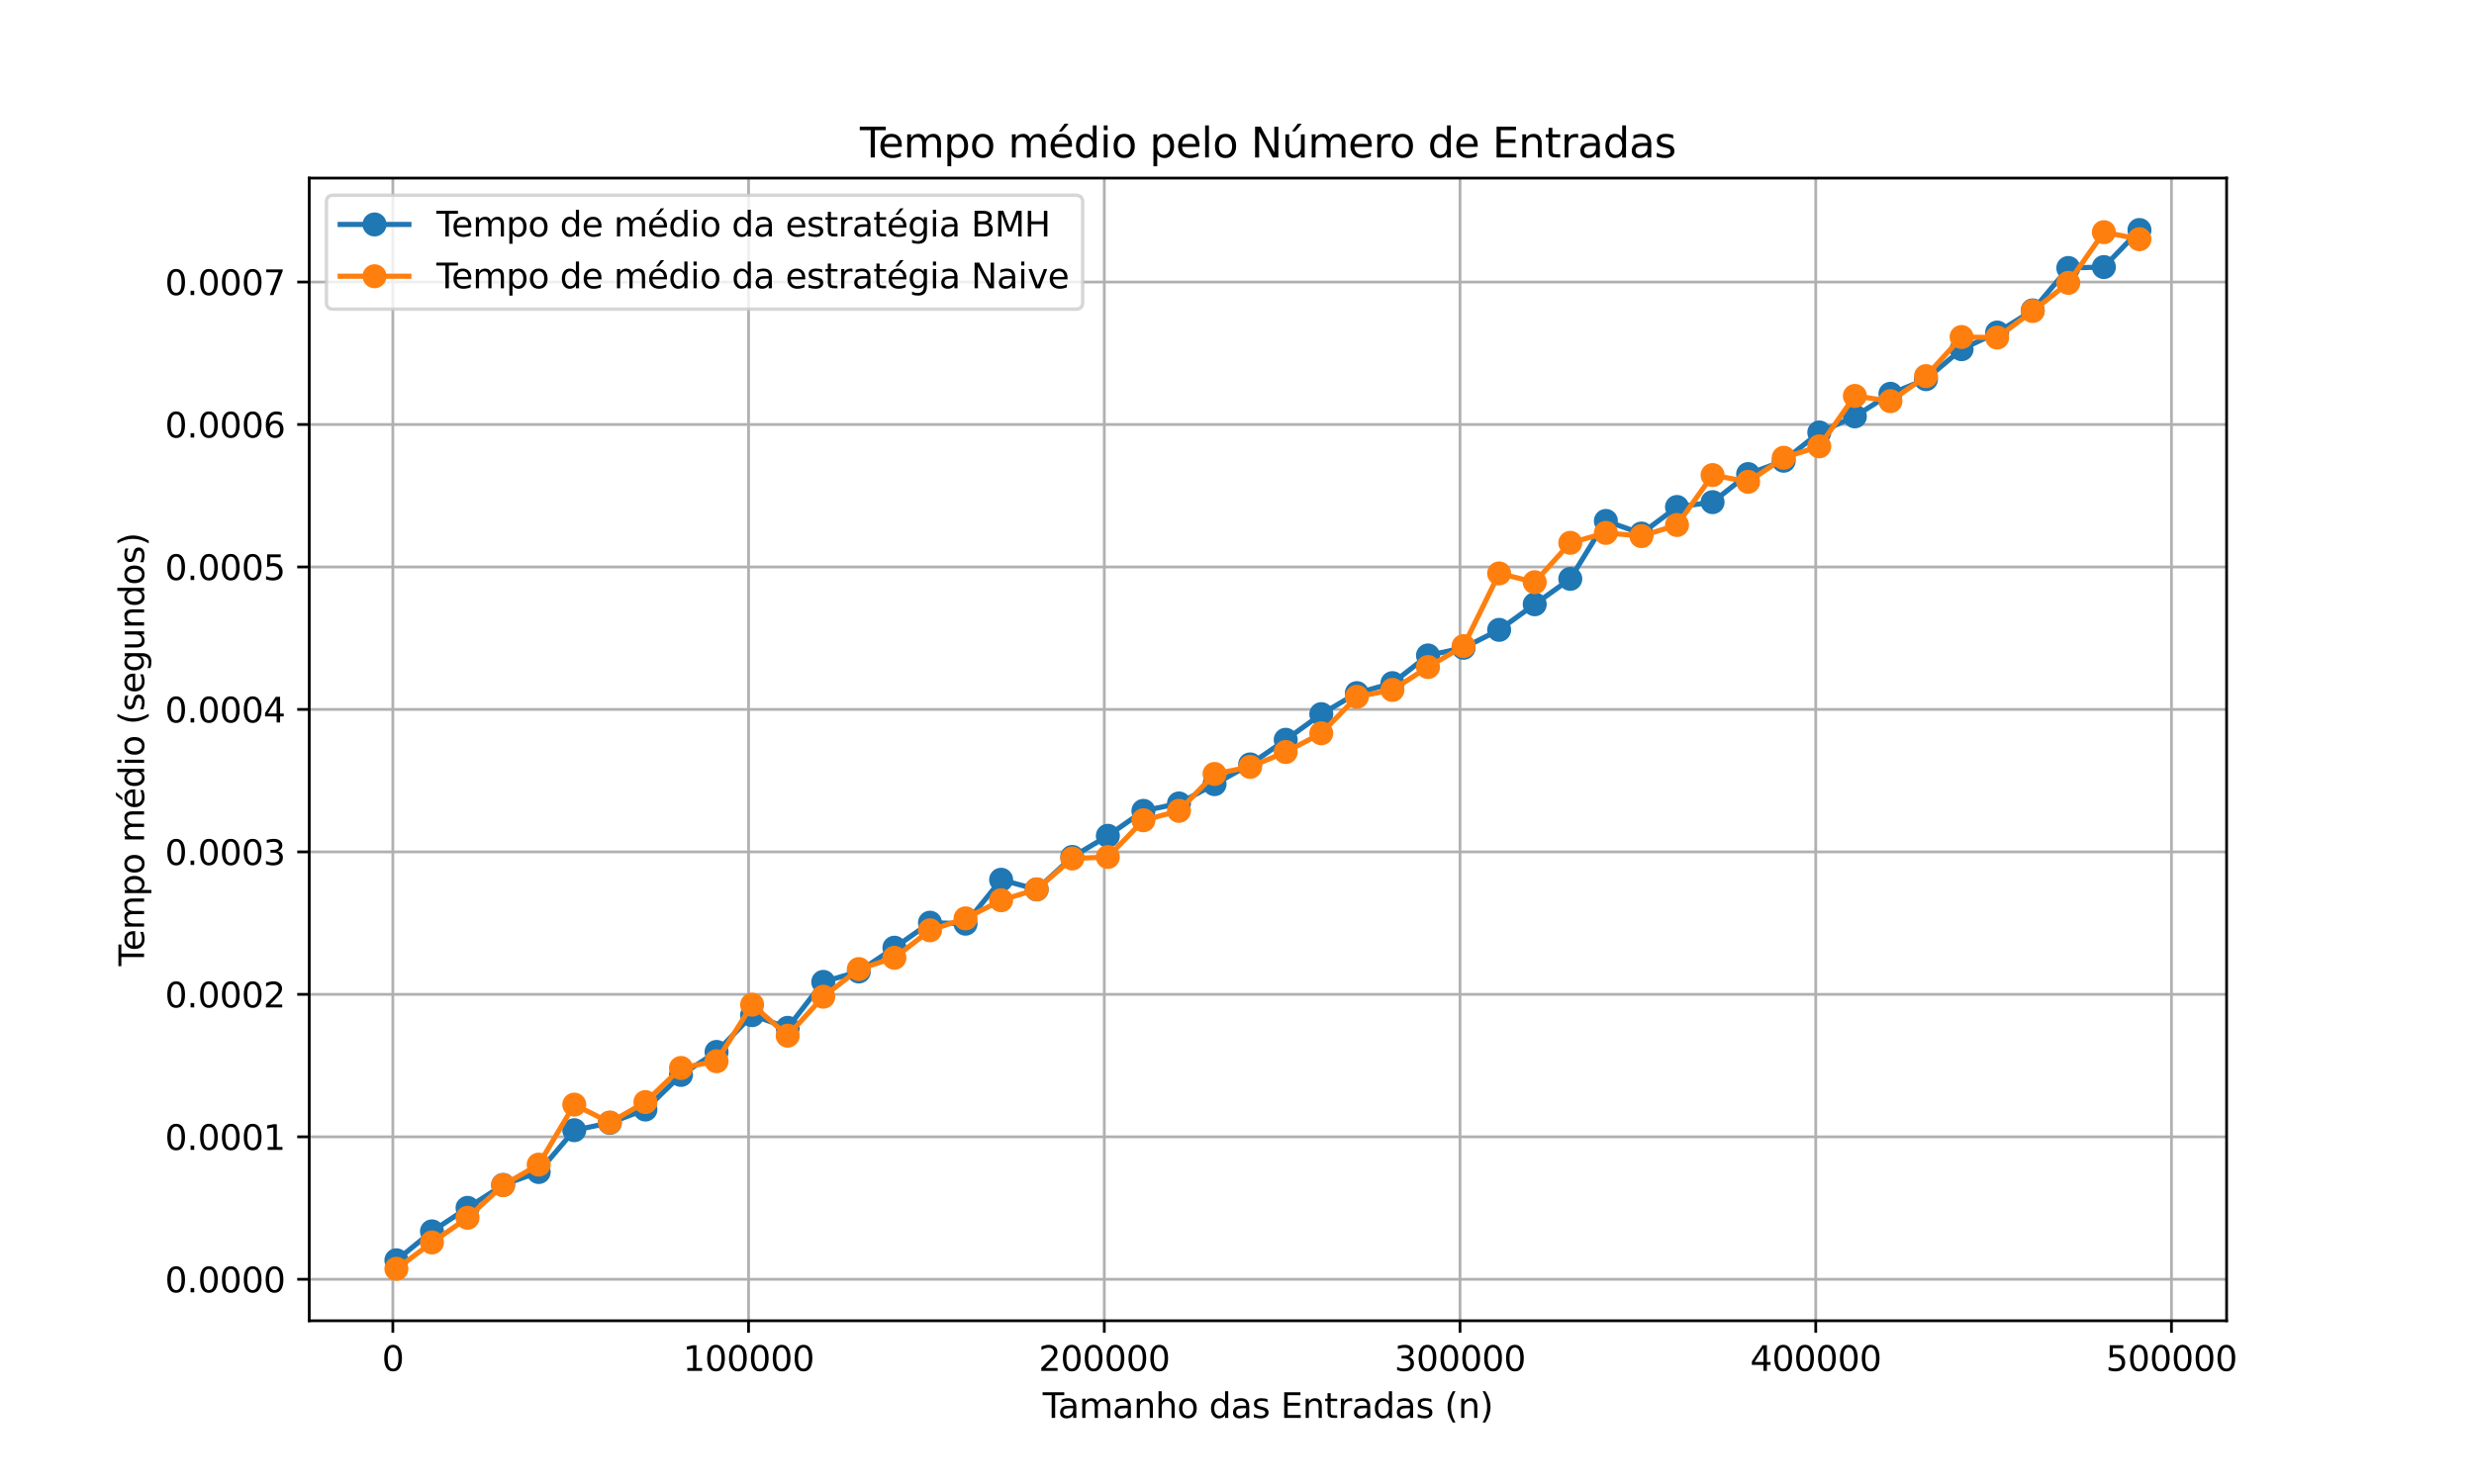 <?xml version="1.0" encoding="utf-8" standalone="no"?>
<!DOCTYPE svg PUBLIC "-//W3C//DTD SVG 1.1//EN"
  "http://www.w3.org/Graphics/SVG/1.1/DTD/svg11.dtd">
<svg xmlns:xlink="http://www.w3.org/1999/xlink" width="720pt" height="432pt" viewBox="0 0 720 432" xmlns="http://www.w3.org/2000/svg" version="1.1">
 <defs>
  <style type="text/css">*{stroke-linejoin: round; stroke-linecap: butt}</style>
 </defs>
 <g id="figure_1">
  <g id="patch_1">
   <path d="M 0 432 
L 720 432 
L 720 0 
L 0 0 
z
" style="fill: #ffffff"/>
  </g>
  <g id="axes_1">
   <g id="patch_2">
    <path d="M 90 384.48 
L 648 384.48 
L 648 51.84 
L 90 51.84 
z
" style="fill: #ffffff"/>
   </g>
   <g id="matplotlib.axis_1">
    <g id="xtick_1">
     <g id="line2d_1">
      <path d="M 114.328 384.48 
L 114.328 51.84 
" clip-path="url(#pdf23fde005)" style="fill: none; stroke: #b0b0b0; stroke-width: 0.8; stroke-linecap: square"/>
     </g>
     <g id="line2d_2">
      <defs>
       <path id="ma0f1e81b6b" d="M 0 0 
L 0 3.5 
" style="stroke: #000000; stroke-width: 0.8"/>
      </defs>
      <g>
       <use xlink:href="#ma0f1e81b6b" x="114.328" y="384.48" style="stroke: #000000; stroke-width: 0.8"/>
      </g>
     </g>
     <g id="text_1">
      <!-- 0 -->
      <g transform="translate(111.147 399.078) scale(0.1 -0.1)">
       <defs>
        <path id="DejaVuSans-30" d="M 2034 4250 
Q 1547 4250 1301 3770 
Q 1056 3291 1056 2328 
Q 1056 1369 1301 889 
Q 1547 409 2034 409 
Q 2525 409 2770 889 
Q 3016 1369 3016 2328 
Q 3016 3291 2770 3770 
Q 2525 4250 2034 4250 
z
M 2034 4750 
Q 2819 4750 3233 4129 
Q 3647 3509 3647 2328 
Q 3647 1150 3233 529 
Q 2819 -91 2034 -91 
Q 1250 -91 836 529 
Q 422 1150 422 2328 
Q 422 3509 836 4129 
Q 1250 4750 2034 4750 
z
" transform="scale(0.016)"/>
       </defs>
       <use xlink:href="#DejaVuSans-30"/>
      </g>
     </g>
    </g>
    <g id="xtick_2">
     <g id="line2d_3">
      <path d="M 217.853 384.48 
L 217.853 51.84 
" clip-path="url(#pdf23fde005)" style="fill: none; stroke: #b0b0b0; stroke-width: 0.8; stroke-linecap: square"/>
     </g>
     <g id="line2d_4">
      <g>
       <use xlink:href="#ma0f1e81b6b" x="217.853" y="384.48" style="stroke: #000000; stroke-width: 0.8"/>
      </g>
     </g>
     <g id="text_2">
      <!-- 100000 -->
      <g transform="translate(198.766 399.078) scale(0.1 -0.1)">
       <defs>
        <path id="DejaVuSans-31" d="M 794 531 
L 1825 531 
L 1825 4091 
L 703 3866 
L 703 4441 
L 1819 4666 
L 2450 4666 
L 2450 531 
L 3481 531 
L 3481 0 
L 794 0 
L 794 531 
z
" transform="scale(0.016)"/>
       </defs>
       <use xlink:href="#DejaVuSans-31"/>
       <use xlink:href="#DejaVuSans-30" x="63.623"/>
       <use xlink:href="#DejaVuSans-30" x="127.246"/>
       <use xlink:href="#DejaVuSans-30" x="190.869"/>
       <use xlink:href="#DejaVuSans-30" x="254.492"/>
       <use xlink:href="#DejaVuSans-30" x="318.115"/>
      </g>
     </g>
    </g>
    <g id="xtick_3">
     <g id="line2d_5">
      <path d="M 321.378 384.48 
L 321.378 51.84 
" clip-path="url(#pdf23fde005)" style="fill: none; stroke: #b0b0b0; stroke-width: 0.8; stroke-linecap: square"/>
     </g>
     <g id="line2d_6">
      <g>
       <use xlink:href="#ma0f1e81b6b" x="321.378" y="384.48" style="stroke: #000000; stroke-width: 0.8"/>
      </g>
     </g>
     <g id="text_3">
      <!-- 200000 -->
      <g transform="translate(302.291 399.078) scale(0.1 -0.1)">
       <defs>
        <path id="DejaVuSans-32" d="M 1228 531 
L 3431 531 
L 3431 0 
L 469 0 
L 469 531 
Q 828 903 1448 1529 
Q 2069 2156 2228 2338 
Q 2531 2678 2651 2914 
Q 2772 3150 2772 3378 
Q 2772 3750 2511 3984 
Q 2250 4219 1831 4219 
Q 1534 4219 1204 4116 
Q 875 4013 500 3803 
L 500 4441 
Q 881 4594 1212 4672 
Q 1544 4750 1819 4750 
Q 2544 4750 2975 4387 
Q 3406 4025 3406 3419 
Q 3406 3131 3298 2873 
Q 3191 2616 2906 2266 
Q 2828 2175 2409 1742 
Q 1991 1309 1228 531 
z
" transform="scale(0.016)"/>
       </defs>
       <use xlink:href="#DejaVuSans-32"/>
       <use xlink:href="#DejaVuSans-30" x="63.623"/>
       <use xlink:href="#DejaVuSans-30" x="127.246"/>
       <use xlink:href="#DejaVuSans-30" x="190.869"/>
       <use xlink:href="#DejaVuSans-30" x="254.492"/>
       <use xlink:href="#DejaVuSans-30" x="318.115"/>
      </g>
     </g>
    </g>
    <g id="xtick_4">
     <g id="line2d_7">
      <path d="M 424.904 384.48 
L 424.904 51.84 
" clip-path="url(#pdf23fde005)" style="fill: none; stroke: #b0b0b0; stroke-width: 0.8; stroke-linecap: square"/>
     </g>
     <g id="line2d_8">
      <g>
       <use xlink:href="#ma0f1e81b6b" x="424.904" y="384.48" style="stroke: #000000; stroke-width: 0.8"/>
      </g>
     </g>
     <g id="text_4">
      <!-- 300000 -->
      <g transform="translate(405.816 399.078) scale(0.1 -0.1)">
       <defs>
        <path id="DejaVuSans-33" d="M 2597 2516 
Q 3050 2419 3304 2112 
Q 3559 1806 3559 1356 
Q 3559 666 3084 287 
Q 2609 -91 1734 -91 
Q 1441 -91 1130 -33 
Q 819 25 488 141 
L 488 750 
Q 750 597 1062 519 
Q 1375 441 1716 441 
Q 2309 441 2620 675 
Q 2931 909 2931 1356 
Q 2931 1769 2642 2001 
Q 2353 2234 1838 2234 
L 1294 2234 
L 1294 2753 
L 1863 2753 
Q 2328 2753 2575 2939 
Q 2822 3125 2822 3475 
Q 2822 3834 2567 4026 
Q 2313 4219 1838 4219 
Q 1578 4219 1281 4162 
Q 984 4106 628 3988 
L 628 4550 
Q 988 4650 1302 4700 
Q 1616 4750 1894 4750 
Q 2613 4750 3031 4423 
Q 3450 4097 3450 3541 
Q 3450 3153 3228 2886 
Q 3006 2619 2597 2516 
z
" transform="scale(0.016)"/>
       </defs>
       <use xlink:href="#DejaVuSans-33"/>
       <use xlink:href="#DejaVuSans-30" x="63.623"/>
       <use xlink:href="#DejaVuSans-30" x="127.246"/>
       <use xlink:href="#DejaVuSans-30" x="190.869"/>
       <use xlink:href="#DejaVuSans-30" x="254.492"/>
       <use xlink:href="#DejaVuSans-30" x="318.115"/>
      </g>
     </g>
    </g>
    <g id="xtick_5">
     <g id="line2d_9">
      <path d="M 528.429 384.48 
L 528.429 51.84 
" clip-path="url(#pdf23fde005)" style="fill: none; stroke: #b0b0b0; stroke-width: 0.8; stroke-linecap: square"/>
     </g>
     <g id="line2d_10">
      <g>
       <use xlink:href="#ma0f1e81b6b" x="528.429" y="384.48" style="stroke: #000000; stroke-width: 0.8"/>
      </g>
     </g>
     <g id="text_5">
      <!-- 400000 -->
      <g transform="translate(509.341 399.078) scale(0.1 -0.1)">
       <defs>
        <path id="DejaVuSans-34" d="M 2419 4116 
L 825 1625 
L 2419 1625 
L 2419 4116 
z
M 2253 4666 
L 3047 4666 
L 3047 1625 
L 3713 1625 
L 3713 1100 
L 3047 1100 
L 3047 0 
L 2419 0 
L 2419 1100 
L 313 1100 
L 313 1709 
L 2253 4666 
z
" transform="scale(0.016)"/>
       </defs>
       <use xlink:href="#DejaVuSans-34"/>
       <use xlink:href="#DejaVuSans-30" x="63.623"/>
       <use xlink:href="#DejaVuSans-30" x="127.246"/>
       <use xlink:href="#DejaVuSans-30" x="190.869"/>
       <use xlink:href="#DejaVuSans-30" x="254.492"/>
       <use xlink:href="#DejaVuSans-30" x="318.115"/>
      </g>
     </g>
    </g>
    <g id="xtick_6">
     <g id="line2d_11">
      <path d="M 631.954 384.48 
L 631.954 51.84 
" clip-path="url(#pdf23fde005)" style="fill: none; stroke: #b0b0b0; stroke-width: 0.8; stroke-linecap: square"/>
     </g>
     <g id="line2d_12">
      <g>
       <use xlink:href="#ma0f1e81b6b" x="631.954" y="384.48" style="stroke: #000000; stroke-width: 0.8"/>
      </g>
     </g>
     <g id="text_6">
      <!-- 500000 -->
      <g transform="translate(612.866 399.078) scale(0.1 -0.1)">
       <defs>
        <path id="DejaVuSans-35" d="M 691 4666 
L 3169 4666 
L 3169 4134 
L 1269 4134 
L 1269 2991 
Q 1406 3038 1543 3061 
Q 1681 3084 1819 3084 
Q 2600 3084 3056 2656 
Q 3513 2228 3513 1497 
Q 3513 744 3044 326 
Q 2575 -91 1722 -91 
Q 1428 -91 1123 -41 
Q 819 9 494 109 
L 494 744 
Q 775 591 1075 516 
Q 1375 441 1709 441 
Q 2250 441 2565 725 
Q 2881 1009 2881 1497 
Q 2881 1984 2565 2268 
Q 2250 2553 1709 2553 
Q 1456 2553 1204 2497 
Q 953 2441 691 2322 
L 691 4666 
z
" transform="scale(0.016)"/>
       </defs>
       <use xlink:href="#DejaVuSans-35"/>
       <use xlink:href="#DejaVuSans-30" x="63.623"/>
       <use xlink:href="#DejaVuSans-30" x="127.246"/>
       <use xlink:href="#DejaVuSans-30" x="190.869"/>
       <use xlink:href="#DejaVuSans-30" x="254.492"/>
       <use xlink:href="#DejaVuSans-30" x="318.115"/>
      </g>
     </g>
    </g>
    <g id="text_7">
     <!-- Tamanho das Entradas (n) -->
     <g transform="translate(303.445 412.757) scale(0.1 -0.1)">
      <defs>
       <path id="DejaVuSans-54" d="M -19 4666 
L 3928 4666 
L 3928 4134 
L 2272 4134 
L 2272 0 
L 1638 0 
L 1638 4134 
L -19 4134 
L -19 4666 
z
" transform="scale(0.016)"/>
       <path id="DejaVuSans-61" d="M 2194 1759 
Q 1497 1759 1228 1600 
Q 959 1441 959 1056 
Q 959 750 1161 570 
Q 1363 391 1709 391 
Q 2188 391 2477 730 
Q 2766 1069 2766 1631 
L 2766 1759 
L 2194 1759 
z
M 3341 1997 
L 3341 0 
L 2766 0 
L 2766 531 
Q 2569 213 2275 61 
Q 1981 -91 1556 -91 
Q 1019 -91 701 211 
Q 384 513 384 1019 
Q 384 1609 779 1909 
Q 1175 2209 1959 2209 
L 2766 2209 
L 2766 2266 
Q 2766 2663 2505 2880 
Q 2244 3097 1772 3097 
Q 1472 3097 1187 3025 
Q 903 2953 641 2809 
L 641 3341 
Q 956 3463 1253 3523 
Q 1550 3584 1831 3584 
Q 2591 3584 2966 3190 
Q 3341 2797 3341 1997 
z
" transform="scale(0.016)"/>
       <path id="DejaVuSans-6d" d="M 3328 2828 
Q 3544 3216 3844 3400 
Q 4144 3584 4550 3584 
Q 5097 3584 5394 3201 
Q 5691 2819 5691 2113 
L 5691 0 
L 5113 0 
L 5113 2094 
Q 5113 2597 4934 2840 
Q 4756 3084 4391 3084 
Q 3944 3084 3684 2787 
Q 3425 2491 3425 1978 
L 3425 0 
L 2847 0 
L 2847 2094 
Q 2847 2600 2669 2842 
Q 2491 3084 2119 3084 
Q 1678 3084 1418 2786 
Q 1159 2488 1159 1978 
L 1159 0 
L 581 0 
L 581 3500 
L 1159 3500 
L 1159 2956 
Q 1356 3278 1631 3431 
Q 1906 3584 2284 3584 
Q 2666 3584 2933 3390 
Q 3200 3197 3328 2828 
z
" transform="scale(0.016)"/>
       <path id="DejaVuSans-6e" d="M 3513 2113 
L 3513 0 
L 2938 0 
L 2938 2094 
Q 2938 2591 2744 2837 
Q 2550 3084 2163 3084 
Q 1697 3084 1428 2787 
Q 1159 2491 1159 1978 
L 1159 0 
L 581 0 
L 581 3500 
L 1159 3500 
L 1159 2956 
Q 1366 3272 1645 3428 
Q 1925 3584 2291 3584 
Q 2894 3584 3203 3211 
Q 3513 2838 3513 2113 
z
" transform="scale(0.016)"/>
       <path id="DejaVuSans-68" d="M 3513 2113 
L 3513 0 
L 2938 0 
L 2938 2094 
Q 2938 2591 2744 2837 
Q 2550 3084 2163 3084 
Q 1697 3084 1428 2787 
Q 1159 2491 1159 1978 
L 1159 0 
L 581 0 
L 581 4863 
L 1159 4863 
L 1159 2956 
Q 1366 3272 1645 3428 
Q 1925 3584 2291 3584 
Q 2894 3584 3203 3211 
Q 3513 2838 3513 2113 
z
" transform="scale(0.016)"/>
       <path id="DejaVuSans-6f" d="M 1959 3097 
Q 1497 3097 1228 2736 
Q 959 2375 959 1747 
Q 959 1119 1226 758 
Q 1494 397 1959 397 
Q 2419 397 2687 759 
Q 2956 1122 2956 1747 
Q 2956 2369 2687 2733 
Q 2419 3097 1959 3097 
z
M 1959 3584 
Q 2709 3584 3137 3096 
Q 3566 2609 3566 1747 
Q 3566 888 3137 398 
Q 2709 -91 1959 -91 
Q 1206 -91 779 398 
Q 353 888 353 1747 
Q 353 2609 779 3096 
Q 1206 3584 1959 3584 
z
" transform="scale(0.016)"/>
       <path id="DejaVuSans-20" transform="scale(0.016)"/>
       <path id="DejaVuSans-64" d="M 2906 2969 
L 2906 4863 
L 3481 4863 
L 3481 0 
L 2906 0 
L 2906 525 
Q 2725 213 2448 61 
Q 2172 -91 1784 -91 
Q 1150 -91 751 415 
Q 353 922 353 1747 
Q 353 2572 751 3078 
Q 1150 3584 1784 3584 
Q 2172 3584 2448 3432 
Q 2725 3281 2906 2969 
z
M 947 1747 
Q 947 1113 1208 752 
Q 1469 391 1925 391 
Q 2381 391 2643 752 
Q 2906 1113 2906 1747 
Q 2906 2381 2643 2742 
Q 2381 3103 1925 3103 
Q 1469 3103 1208 2742 
Q 947 2381 947 1747 
z
" transform="scale(0.016)"/>
       <path id="DejaVuSans-73" d="M 2834 3397 
L 2834 2853 
Q 2591 2978 2328 3040 
Q 2066 3103 1784 3103 
Q 1356 3103 1142 2972 
Q 928 2841 928 2578 
Q 928 2378 1081 2264 
Q 1234 2150 1697 2047 
L 1894 2003 
Q 2506 1872 2764 1633 
Q 3022 1394 3022 966 
Q 3022 478 2636 193 
Q 2250 -91 1575 -91 
Q 1294 -91 989 -36 
Q 684 19 347 128 
L 347 722 
Q 666 556 975 473 
Q 1284 391 1588 391 
Q 1994 391 2212 530 
Q 2431 669 2431 922 
Q 2431 1156 2273 1281 
Q 2116 1406 1581 1522 
L 1381 1569 
Q 847 1681 609 1914 
Q 372 2147 372 2553 
Q 372 3047 722 3315 
Q 1072 3584 1716 3584 
Q 2034 3584 2315 3537 
Q 2597 3491 2834 3397 
z
" transform="scale(0.016)"/>
       <path id="DejaVuSans-45" d="M 628 4666 
L 3578 4666 
L 3578 4134 
L 1259 4134 
L 1259 2753 
L 3481 2753 
L 3481 2222 
L 1259 2222 
L 1259 531 
L 3634 531 
L 3634 0 
L 628 0 
L 628 4666 
z
" transform="scale(0.016)"/>
       <path id="DejaVuSans-74" d="M 1172 4494 
L 1172 3500 
L 2356 3500 
L 2356 3053 
L 1172 3053 
L 1172 1153 
Q 1172 725 1289 603 
Q 1406 481 1766 481 
L 2356 481 
L 2356 0 
L 1766 0 
Q 1100 0 847 248 
Q 594 497 594 1153 
L 594 3053 
L 172 3053 
L 172 3500 
L 594 3500 
L 594 4494 
L 1172 4494 
z
" transform="scale(0.016)"/>
       <path id="DejaVuSans-72" d="M 2631 2963 
Q 2534 3019 2420 3045 
Q 2306 3072 2169 3072 
Q 1681 3072 1420 2755 
Q 1159 2438 1159 1844 
L 1159 0 
L 581 0 
L 581 3500 
L 1159 3500 
L 1159 2956 
Q 1341 3275 1631 3429 
Q 1922 3584 2338 3584 
Q 2397 3584 2469 3576 
Q 2541 3569 2628 3553 
L 2631 2963 
z
" transform="scale(0.016)"/>
       <path id="DejaVuSans-28" d="M 1984 4856 
Q 1566 4138 1362 3434 
Q 1159 2731 1159 2009 
Q 1159 1288 1364 580 
Q 1569 -128 1984 -844 
L 1484 -844 
Q 1016 -109 783 600 
Q 550 1309 550 2009 
Q 550 2706 781 3412 
Q 1013 4119 1484 4856 
L 1984 4856 
z
" transform="scale(0.016)"/>
       <path id="DejaVuSans-29" d="M 513 4856 
L 1013 4856 
Q 1481 4119 1714 3412 
Q 1947 2706 1947 2009 
Q 1947 1309 1714 600 
Q 1481 -109 1013 -844 
L 513 -844 
Q 928 -128 1133 580 
Q 1338 1288 1338 2009 
Q 1338 2731 1133 3434 
Q 928 4138 513 4856 
z
" transform="scale(0.016)"/>
      </defs>
      <use xlink:href="#DejaVuSans-54"/>
      <use xlink:href="#DejaVuSans-61" x="44.584"/>
      <use xlink:href="#DejaVuSans-6d" x="105.863"/>
      <use xlink:href="#DejaVuSans-61" x="203.275"/>
      <use xlink:href="#DejaVuSans-6e" x="264.555"/>
      <use xlink:href="#DejaVuSans-68" x="327.934"/>
      <use xlink:href="#DejaVuSans-6f" x="391.312"/>
      <use xlink:href="#DejaVuSans-20" x="452.494"/>
      <use xlink:href="#DejaVuSans-64" x="484.281"/>
      <use xlink:href="#DejaVuSans-61" x="547.758"/>
      <use xlink:href="#DejaVuSans-73" x="609.037"/>
      <use xlink:href="#DejaVuSans-20" x="661.137"/>
      <use xlink:href="#DejaVuSans-45" x="692.924"/>
      <use xlink:href="#DejaVuSans-6e" x="756.107"/>
      <use xlink:href="#DejaVuSans-74" x="819.486"/>
      <use xlink:href="#DejaVuSans-72" x="858.695"/>
      <use xlink:href="#DejaVuSans-61" x="899.809"/>
      <use xlink:href="#DejaVuSans-64" x="961.088"/>
      <use xlink:href="#DejaVuSans-61" x="1024.564"/>
      <use xlink:href="#DejaVuSans-73" x="1085.844"/>
      <use xlink:href="#DejaVuSans-20" x="1137.943"/>
      <use xlink:href="#DejaVuSans-28" x="1169.73"/>
      <use xlink:href="#DejaVuSans-6e" x="1208.744"/>
      <use xlink:href="#DejaVuSans-29" x="1272.123"/>
     </g>
    </g>
   </g>
   <g id="matplotlib.axis_2">
    <g id="ytick_1">
     <g id="line2d_13">
      <path d="M 90 372.408 
L 648 372.408 
" clip-path="url(#pdf23fde005)" style="fill: none; stroke: #b0b0b0; stroke-width: 0.8; stroke-linecap: square"/>
     </g>
     <g id="line2d_14">
      <defs>
       <path id="m3107d4899d" d="M 0 0 
L -3.5 0 
" style="stroke: #000000; stroke-width: 0.8"/>
      </defs>
      <g>
       <use xlink:href="#m3107d4899d" x="90" y="372.408" style="stroke: #000000; stroke-width: 0.8"/>
      </g>
     </g>
     <g id="text_8">
      <!-- 0.0000 -->
      <g transform="translate(48.009 376.207) scale(0.1 -0.1)">
       <defs>
        <path id="DejaVuSans-2e" d="M 684 794 
L 1344 794 
L 1344 0 
L 684 0 
L 684 794 
z
" transform="scale(0.016)"/>
       </defs>
       <use xlink:href="#DejaVuSans-30"/>
       <use xlink:href="#DejaVuSans-2e" x="63.623"/>
       <use xlink:href="#DejaVuSans-30" x="95.41"/>
       <use xlink:href="#DejaVuSans-30" x="159.033"/>
       <use xlink:href="#DejaVuSans-30" x="222.656"/>
       <use xlink:href="#DejaVuSans-30" x="286.279"/>
      </g>
     </g>
    </g>
    <g id="ytick_2">
     <g id="line2d_15">
      <path d="M 90 330.935 
L 648 330.935 
" clip-path="url(#pdf23fde005)" style="fill: none; stroke: #b0b0b0; stroke-width: 0.8; stroke-linecap: square"/>
     </g>
     <g id="line2d_16">
      <g>
       <use xlink:href="#m3107d4899d" x="90" y="330.935" style="stroke: #000000; stroke-width: 0.8"/>
      </g>
     </g>
     <g id="text_9">
      <!-- 0.0001 -->
      <g transform="translate(48.009 334.735) scale(0.1 -0.1)">
       <use xlink:href="#DejaVuSans-30"/>
       <use xlink:href="#DejaVuSans-2e" x="63.623"/>
       <use xlink:href="#DejaVuSans-30" x="95.41"/>
       <use xlink:href="#DejaVuSans-30" x="159.033"/>
       <use xlink:href="#DejaVuSans-30" x="222.656"/>
       <use xlink:href="#DejaVuSans-31" x="286.279"/>
      </g>
     </g>
    </g>
    <g id="ytick_3">
     <g id="line2d_17">
      <path d="M 90 289.462 
L 648 289.462 
" clip-path="url(#pdf23fde005)" style="fill: none; stroke: #b0b0b0; stroke-width: 0.8; stroke-linecap: square"/>
     </g>
     <g id="line2d_18">
      <g>
       <use xlink:href="#m3107d4899d" x="90" y="289.462" style="stroke: #000000; stroke-width: 0.8"/>
      </g>
     </g>
     <g id="text_10">
      <!-- 0.0002 -->
      <g transform="translate(48.009 293.262) scale(0.1 -0.1)">
       <use xlink:href="#DejaVuSans-30"/>
       <use xlink:href="#DejaVuSans-2e" x="63.623"/>
       <use xlink:href="#DejaVuSans-30" x="95.41"/>
       <use xlink:href="#DejaVuSans-30" x="159.033"/>
       <use xlink:href="#DejaVuSans-30" x="222.656"/>
       <use xlink:href="#DejaVuSans-32" x="286.279"/>
      </g>
     </g>
    </g>
    <g id="ytick_4">
     <g id="line2d_19">
      <path d="M 90 247.989 
L 648 247.989 
" clip-path="url(#pdf23fde005)" style="fill: none; stroke: #b0b0b0; stroke-width: 0.8; stroke-linecap: square"/>
     </g>
     <g id="line2d_20">
      <g>
       <use xlink:href="#m3107d4899d" x="90" y="247.989" style="stroke: #000000; stroke-width: 0.8"/>
      </g>
     </g>
     <g id="text_11">
      <!-- 0.0003 -->
      <g transform="translate(48.009 251.789) scale(0.1 -0.1)">
       <use xlink:href="#DejaVuSans-30"/>
       <use xlink:href="#DejaVuSans-2e" x="63.623"/>
       <use xlink:href="#DejaVuSans-30" x="95.41"/>
       <use xlink:href="#DejaVuSans-30" x="159.033"/>
       <use xlink:href="#DejaVuSans-30" x="222.656"/>
       <use xlink:href="#DejaVuSans-33" x="286.279"/>
      </g>
     </g>
    </g>
    <g id="ytick_5">
     <g id="line2d_21">
      <path d="M 90 206.516 
L 648 206.516 
" clip-path="url(#pdf23fde005)" style="fill: none; stroke: #b0b0b0; stroke-width: 0.8; stroke-linecap: square"/>
     </g>
     <g id="line2d_22">
      <g>
       <use xlink:href="#m3107d4899d" x="90" y="206.516" style="stroke: #000000; stroke-width: 0.8"/>
      </g>
     </g>
     <g id="text_12">
      <!-- 0.0004 -->
      <g transform="translate(48.009 210.316) scale(0.1 -0.1)">
       <use xlink:href="#DejaVuSans-30"/>
       <use xlink:href="#DejaVuSans-2e" x="63.623"/>
       <use xlink:href="#DejaVuSans-30" x="95.41"/>
       <use xlink:href="#DejaVuSans-30" x="159.033"/>
       <use xlink:href="#DejaVuSans-30" x="222.656"/>
       <use xlink:href="#DejaVuSans-34" x="286.279"/>
      </g>
     </g>
    </g>
    <g id="ytick_6">
     <g id="line2d_23">
      <path d="M 90 165.044 
L 648 165.044 
" clip-path="url(#pdf23fde005)" style="fill: none; stroke: #b0b0b0; stroke-width: 0.8; stroke-linecap: square"/>
     </g>
     <g id="line2d_24">
      <g>
       <use xlink:href="#m3107d4899d" x="90" y="165.044" style="stroke: #000000; stroke-width: 0.8"/>
      </g>
     </g>
     <g id="text_13">
      <!-- 0.0005 -->
      <g transform="translate(48.009 168.843) scale(0.1 -0.1)">
       <use xlink:href="#DejaVuSans-30"/>
       <use xlink:href="#DejaVuSans-2e" x="63.623"/>
       <use xlink:href="#DejaVuSans-30" x="95.41"/>
       <use xlink:href="#DejaVuSans-30" x="159.033"/>
       <use xlink:href="#DejaVuSans-30" x="222.656"/>
       <use xlink:href="#DejaVuSans-35" x="286.279"/>
      </g>
     </g>
    </g>
    <g id="ytick_7">
     <g id="line2d_25">
      <path d="M 90 123.571 
L 648 123.571 
" clip-path="url(#pdf23fde005)" style="fill: none; stroke: #b0b0b0; stroke-width: 0.8; stroke-linecap: square"/>
     </g>
     <g id="line2d_26">
      <g>
       <use xlink:href="#m3107d4899d" x="90" y="123.571" style="stroke: #000000; stroke-width: 0.8"/>
      </g>
     </g>
     <g id="text_14">
      <!-- 0.0006 -->
      <g transform="translate(48.009 127.37) scale(0.1 -0.1)">
       <defs>
        <path id="DejaVuSans-36" d="M 2113 2584 
Q 1688 2584 1439 2293 
Q 1191 2003 1191 1497 
Q 1191 994 1439 701 
Q 1688 409 2113 409 
Q 2538 409 2786 701 
Q 3034 994 3034 1497 
Q 3034 2003 2786 2293 
Q 2538 2584 2113 2584 
z
M 3366 4563 
L 3366 3988 
Q 3128 4100 2886 4159 
Q 2644 4219 2406 4219 
Q 1781 4219 1451 3797 
Q 1122 3375 1075 2522 
Q 1259 2794 1537 2939 
Q 1816 3084 2150 3084 
Q 2853 3084 3261 2657 
Q 3669 2231 3669 1497 
Q 3669 778 3244 343 
Q 2819 -91 2113 -91 
Q 1303 -91 875 529 
Q 447 1150 447 2328 
Q 447 3434 972 4092 
Q 1497 4750 2381 4750 
Q 2619 4750 2861 4703 
Q 3103 4656 3366 4563 
z
" transform="scale(0.016)"/>
       </defs>
       <use xlink:href="#DejaVuSans-30"/>
       <use xlink:href="#DejaVuSans-2e" x="63.623"/>
       <use xlink:href="#DejaVuSans-30" x="95.41"/>
       <use xlink:href="#DejaVuSans-30" x="159.033"/>
       <use xlink:href="#DejaVuSans-30" x="222.656"/>
       <use xlink:href="#DejaVuSans-36" x="286.279"/>
      </g>
     </g>
    </g>
    <g id="ytick_8">
     <g id="line2d_27">
      <path d="M 90 82.098 
L 648 82.098 
" clip-path="url(#pdf23fde005)" style="fill: none; stroke: #b0b0b0; stroke-width: 0.8; stroke-linecap: square"/>
     </g>
     <g id="line2d_28">
      <g>
       <use xlink:href="#m3107d4899d" x="90" y="82.098" style="stroke: #000000; stroke-width: 0.8"/>
      </g>
     </g>
     <g id="text_15">
      <!-- 0.0007 -->
      <g transform="translate(48.009 85.897) scale(0.1 -0.1)">
       <defs>
        <path id="DejaVuSans-37" d="M 525 4666 
L 3525 4666 
L 3525 4397 
L 1831 0 
L 1172 0 
L 2766 4134 
L 525 4134 
L 525 4666 
z
" transform="scale(0.016)"/>
       </defs>
       <use xlink:href="#DejaVuSans-30"/>
       <use xlink:href="#DejaVuSans-2e" x="63.623"/>
       <use xlink:href="#DejaVuSans-30" x="95.41"/>
       <use xlink:href="#DejaVuSans-30" x="159.033"/>
       <use xlink:href="#DejaVuSans-30" x="222.656"/>
       <use xlink:href="#DejaVuSans-37" x="286.279"/>
      </g>
     </g>
    </g>
    <g id="text_16">
     <!-- Tempo médio (segundos) -->
     <g transform="translate(41.93 281.225) rotate(-90) scale(0.1 -0.1)">
      <defs>
       <path id="DejaVuSans-65" d="M 3597 1894 
L 3597 1613 
L 953 1613 
Q 991 1019 1311 708 
Q 1631 397 2203 397 
Q 2534 397 2845 478 
Q 3156 559 3463 722 
L 3463 178 
Q 3153 47 2828 -22 
Q 2503 -91 2169 -91 
Q 1331 -91 842 396 
Q 353 884 353 1716 
Q 353 2575 817 3079 
Q 1281 3584 2069 3584 
Q 2775 3584 3186 3129 
Q 3597 2675 3597 1894 
z
M 3022 2063 
Q 3016 2534 2758 2815 
Q 2500 3097 2075 3097 
Q 1594 3097 1305 2825 
Q 1016 2553 972 2059 
L 3022 2063 
z
" transform="scale(0.016)"/>
       <path id="DejaVuSans-70" d="M 1159 525 
L 1159 -1331 
L 581 -1331 
L 581 3500 
L 1159 3500 
L 1159 2969 
Q 1341 3281 1617 3432 
Q 1894 3584 2278 3584 
Q 2916 3584 3314 3078 
Q 3713 2572 3713 1747 
Q 3713 922 3314 415 
Q 2916 -91 2278 -91 
Q 1894 -91 1617 61 
Q 1341 213 1159 525 
z
M 3116 1747 
Q 3116 2381 2855 2742 
Q 2594 3103 2138 3103 
Q 1681 3103 1420 2742 
Q 1159 2381 1159 1747 
Q 1159 1113 1420 752 
Q 1681 391 2138 391 
Q 2594 391 2855 752 
Q 3116 1113 3116 1747 
z
" transform="scale(0.016)"/>
       <path id="DejaVuSans-e9" d="M 3597 1894 
L 3597 1613 
L 953 1613 
Q 991 1019 1311 708 
Q 1631 397 2203 397 
Q 2534 397 2845 478 
Q 3156 559 3463 722 
L 3463 178 
Q 3153 47 2828 -22 
Q 2503 -91 2169 -91 
Q 1331 -91 842 396 
Q 353 884 353 1716 
Q 353 2575 817 3079 
Q 1281 3584 2069 3584 
Q 2775 3584 3186 3129 
Q 3597 2675 3597 1894 
z
M 3022 2063 
Q 3016 2534 2758 2815 
Q 2500 3097 2075 3097 
Q 1594 3097 1305 2825 
Q 1016 2553 972 2059 
L 3022 2063 
z
M 2469 5119 
L 3091 5119 
L 2072 3944 
L 1594 3944 
L 2469 5119 
z
" transform="scale(0.016)"/>
       <path id="DejaVuSans-69" d="M 603 3500 
L 1178 3500 
L 1178 0 
L 603 0 
L 603 3500 
z
M 603 4863 
L 1178 4863 
L 1178 4134 
L 603 4134 
L 603 4863 
z
" transform="scale(0.016)"/>
       <path id="DejaVuSans-67" d="M 2906 1791 
Q 2906 2416 2648 2759 
Q 2391 3103 1925 3103 
Q 1463 3103 1205 2759 
Q 947 2416 947 1791 
Q 947 1169 1205 825 
Q 1463 481 1925 481 
Q 2391 481 2648 825 
Q 2906 1169 2906 1791 
z
M 3481 434 
Q 3481 -459 3084 -895 
Q 2688 -1331 1869 -1331 
Q 1566 -1331 1297 -1286 
Q 1028 -1241 775 -1147 
L 775 -588 
Q 1028 -725 1275 -790 
Q 1522 -856 1778 -856 
Q 2344 -856 2625 -561 
Q 2906 -266 2906 331 
L 2906 616 
Q 2728 306 2450 153 
Q 2172 0 1784 0 
Q 1141 0 747 490 
Q 353 981 353 1791 
Q 353 2603 747 3093 
Q 1141 3584 1784 3584 
Q 2172 3584 2450 3431 
Q 2728 3278 2906 2969 
L 2906 3500 
L 3481 3500 
L 3481 434 
z
" transform="scale(0.016)"/>
       <path id="DejaVuSans-75" d="M 544 1381 
L 544 3500 
L 1119 3500 
L 1119 1403 
Q 1119 906 1312 657 
Q 1506 409 1894 409 
Q 2359 409 2629 706 
Q 2900 1003 2900 1516 
L 2900 3500 
L 3475 3500 
L 3475 0 
L 2900 0 
L 2900 538 
Q 2691 219 2414 64 
Q 2138 -91 1772 -91 
Q 1169 -91 856 284 
Q 544 659 544 1381 
z
M 1991 3584 
L 1991 3584 
z
" transform="scale(0.016)"/>
      </defs>
      <use xlink:href="#DejaVuSans-54"/>
      <use xlink:href="#DejaVuSans-65" x="44.084"/>
      <use xlink:href="#DejaVuSans-6d" x="105.607"/>
      <use xlink:href="#DejaVuSans-70" x="203.02"/>
      <use xlink:href="#DejaVuSans-6f" x="266.496"/>
      <use xlink:href="#DejaVuSans-20" x="327.678"/>
      <use xlink:href="#DejaVuSans-6d" x="359.465"/>
      <use xlink:href="#DejaVuSans-e9" x="456.877"/>
      <use xlink:href="#DejaVuSans-64" x="518.4"/>
      <use xlink:href="#DejaVuSans-69" x="581.877"/>
      <use xlink:href="#DejaVuSans-6f" x="609.66"/>
      <use xlink:href="#DejaVuSans-20" x="670.842"/>
      <use xlink:href="#DejaVuSans-28" x="702.629"/>
      <use xlink:href="#DejaVuSans-73" x="741.643"/>
      <use xlink:href="#DejaVuSans-65" x="793.742"/>
      <use xlink:href="#DejaVuSans-67" x="855.266"/>
      <use xlink:href="#DejaVuSans-75" x="918.742"/>
      <use xlink:href="#DejaVuSans-6e" x="982.121"/>
      <use xlink:href="#DejaVuSans-64" x="1045.5"/>
      <use xlink:href="#DejaVuSans-6f" x="1108.977"/>
      <use xlink:href="#DejaVuSans-73" x="1170.158"/>
      <use xlink:href="#DejaVuSans-29" x="1222.258"/>
     </g>
    </g>
   </g>
   <g id="line2d_29">
    <path d="M 115.364 366.872 
L 125.716 358.453 
L 136.069 351.61 
L 146.421 344.932 
L 156.774 341.179 
L 167.126 329.007 
L 177.479 326.871 
L 187.831 322.993 
L 198.184 312.915 
L 208.536 306.217 
L 218.889 295.517 
L 229.241 299.209 
L 239.594 285.833 
L 249.946 282.806 
L 260.299 275.88 
L 270.651 268.601 
L 281.004 268.892 
L 291.356 256.097 
L 301.709 258.918 
L 312.061 249.462 
L 322.414 243.303 
L 332.766 236.045 
L 343.119 233.889 
L 353.471 228.269 
L 363.824 222.525 
L 374.176 215.35 
L 384.529 207.885 
L 394.881 201.768 
L 405.234 198.865 
L 415.586 190.798 
L 425.939 188.579 
L 436.291 183.354 
L 446.644 175.909 
L 456.996 168.507 
L 467.349 151.648 
L 477.701 155.318 
L 488.054 147.583 
L 498.406 146.173 
L 508.759 138.003 
L 519.111 134.125 
L 529.464 125.893 
L 539.816 121.207 
L 550.169 114.633 
L 560.521 110.382 
L 570.874 101.652 
L 581.226 96.8 
L 591.579 90.351 
L 601.931 78.013 
L 612.284 77.743 
L 622.636 66.96 
" clip-path="url(#pdf23fde005)" style="fill: none; stroke: #1f77b4; stroke-width: 1.5; stroke-linecap: square"/>
    <defs>
     <path id="m219284198d" d="M 0 3 
C 0.796 3 1.559 2.684 2.121 2.121 
C 2.684 1.559 3 0.796 3 0 
C 3 -0.796 2.684 -1.559 2.121 -2.121 
C 1.559 -2.684 0.796 -3 0 -3 
C -0.796 -3 -1.559 -2.684 -2.121 -2.121 
C -2.684 -1.559 -3 -0.796 -3 0 
C -3 0.796 -2.684 1.559 -2.121 2.121 
C -1.559 2.684 -0.796 3 0 3 
z
" style="stroke: #1f77b4"/>
    </defs>
    <g clip-path="url(#pdf23fde005)">
     <use xlink:href="#m219284198d" x="115.364" y="366.872" style="fill: #1f77b4; stroke: #1f77b4"/>
     <use xlink:href="#m219284198d" x="125.716" y="358.453" style="fill: #1f77b4; stroke: #1f77b4"/>
     <use xlink:href="#m219284198d" x="136.069" y="351.61" style="fill: #1f77b4; stroke: #1f77b4"/>
     <use xlink:href="#m219284198d" x="146.421" y="344.932" style="fill: #1f77b4; stroke: #1f77b4"/>
     <use xlink:href="#m219284198d" x="156.774" y="341.179" style="fill: #1f77b4; stroke: #1f77b4"/>
     <use xlink:href="#m219284198d" x="167.126" y="329.007" style="fill: #1f77b4; stroke: #1f77b4"/>
     <use xlink:href="#m219284198d" x="177.479" y="326.871" style="fill: #1f77b4; stroke: #1f77b4"/>
     <use xlink:href="#m219284198d" x="187.831" y="322.993" style="fill: #1f77b4; stroke: #1f77b4"/>
     <use xlink:href="#m219284198d" x="198.184" y="312.915" style="fill: #1f77b4; stroke: #1f77b4"/>
     <use xlink:href="#m219284198d" x="208.536" y="306.217" style="fill: #1f77b4; stroke: #1f77b4"/>
     <use xlink:href="#m219284198d" x="218.889" y="295.517" style="fill: #1f77b4; stroke: #1f77b4"/>
     <use xlink:href="#m219284198d" x="229.241" y="299.209" style="fill: #1f77b4; stroke: #1f77b4"/>
     <use xlink:href="#m219284198d" x="239.594" y="285.833" style="fill: #1f77b4; stroke: #1f77b4"/>
     <use xlink:href="#m219284198d" x="249.946" y="282.806" style="fill: #1f77b4; stroke: #1f77b4"/>
     <use xlink:href="#m219284198d" x="260.299" y="275.88" style="fill: #1f77b4; stroke: #1f77b4"/>
     <use xlink:href="#m219284198d" x="270.651" y="268.601" style="fill: #1f77b4; stroke: #1f77b4"/>
     <use xlink:href="#m219284198d" x="281.004" y="268.892" style="fill: #1f77b4; stroke: #1f77b4"/>
     <use xlink:href="#m219284198d" x="291.356" y="256.097" style="fill: #1f77b4; stroke: #1f77b4"/>
     <use xlink:href="#m219284198d" x="301.709" y="258.918" style="fill: #1f77b4; stroke: #1f77b4"/>
     <use xlink:href="#m219284198d" x="312.061" y="249.462" style="fill: #1f77b4; stroke: #1f77b4"/>
     <use xlink:href="#m219284198d" x="322.414" y="243.303" style="fill: #1f77b4; stroke: #1f77b4"/>
     <use xlink:href="#m219284198d" x="332.766" y="236.045" style="fill: #1f77b4; stroke: #1f77b4"/>
     <use xlink:href="#m219284198d" x="343.119" y="233.889" style="fill: #1f77b4; stroke: #1f77b4"/>
     <use xlink:href="#m219284198d" x="353.471" y="228.269" style="fill: #1f77b4; stroke: #1f77b4"/>
     <use xlink:href="#m219284198d" x="363.824" y="222.525" style="fill: #1f77b4; stroke: #1f77b4"/>
     <use xlink:href="#m219284198d" x="374.176" y="215.35" style="fill: #1f77b4; stroke: #1f77b4"/>
     <use xlink:href="#m219284198d" x="384.529" y="207.885" style="fill: #1f77b4; stroke: #1f77b4"/>
     <use xlink:href="#m219284198d" x="394.881" y="201.768" style="fill: #1f77b4; stroke: #1f77b4"/>
     <use xlink:href="#m219284198d" x="405.234" y="198.865" style="fill: #1f77b4; stroke: #1f77b4"/>
     <use xlink:href="#m219284198d" x="415.586" y="190.798" style="fill: #1f77b4; stroke: #1f77b4"/>
     <use xlink:href="#m219284198d" x="425.939" y="188.579" style="fill: #1f77b4; stroke: #1f77b4"/>
     <use xlink:href="#m219284198d" x="436.291" y="183.354" style="fill: #1f77b4; stroke: #1f77b4"/>
     <use xlink:href="#m219284198d" x="446.644" y="175.909" style="fill: #1f77b4; stroke: #1f77b4"/>
     <use xlink:href="#m219284198d" x="456.996" y="168.507" style="fill: #1f77b4; stroke: #1f77b4"/>
     <use xlink:href="#m219284198d" x="467.349" y="151.648" style="fill: #1f77b4; stroke: #1f77b4"/>
     <use xlink:href="#m219284198d" x="477.701" y="155.318" style="fill: #1f77b4; stroke: #1f77b4"/>
     <use xlink:href="#m219284198d" x="488.054" y="147.583" style="fill: #1f77b4; stroke: #1f77b4"/>
     <use xlink:href="#m219284198d" x="498.406" y="146.173" style="fill: #1f77b4; stroke: #1f77b4"/>
     <use xlink:href="#m219284198d" x="508.759" y="138.003" style="fill: #1f77b4; stroke: #1f77b4"/>
     <use xlink:href="#m219284198d" x="519.111" y="134.125" style="fill: #1f77b4; stroke: #1f77b4"/>
     <use xlink:href="#m219284198d" x="529.464" y="125.893" style="fill: #1f77b4; stroke: #1f77b4"/>
     <use xlink:href="#m219284198d" x="539.816" y="121.207" style="fill: #1f77b4; stroke: #1f77b4"/>
     <use xlink:href="#m219284198d" x="550.169" y="114.633" style="fill: #1f77b4; stroke: #1f77b4"/>
     <use xlink:href="#m219284198d" x="560.521" y="110.382" style="fill: #1f77b4; stroke: #1f77b4"/>
     <use xlink:href="#m219284198d" x="570.874" y="101.652" style="fill: #1f77b4; stroke: #1f77b4"/>
     <use xlink:href="#m219284198d" x="581.226" y="96.8" style="fill: #1f77b4; stroke: #1f77b4"/>
     <use xlink:href="#m219284198d" x="591.579" y="90.351" style="fill: #1f77b4; stroke: #1f77b4"/>
     <use xlink:href="#m219284198d" x="601.931" y="78.013" style="fill: #1f77b4; stroke: #1f77b4"/>
     <use xlink:href="#m219284198d" x="612.284" y="77.743" style="fill: #1f77b4; stroke: #1f77b4"/>
     <use xlink:href="#m219284198d" x="622.636" y="66.96" style="fill: #1f77b4; stroke: #1f77b4"/>
    </g>
   </g>
   <g id="line2d_30">
    <path d="M 115.364 369.36 
L 125.716 361.688 
L 136.069 354.513 
L 146.421 344.995 
L 156.774 339.023 
L 167.126 321.562 
L 177.479 326.767 
L 187.831 320.816 
L 198.184 310.883 
L 208.536 308.934 
L 218.889 292.469 
L 229.241 301.49 
L 239.594 290.147 
L 249.946 282.101 
L 260.299 278.825 
L 270.651 270.82 
L 281.004 267.337 
L 291.356 262.069 
L 301.709 258.897 
L 312.061 249.918 
L 322.414 249.482 
L 332.766 238.782 
L 343.119 236.045 
L 353.471 225.304 
L 363.824 223.251 
L 374.176 218.917 
L 384.529 213.463 
L 394.881 202.846 
L 405.234 200.835 
L 415.586 194.178 
L 425.939 188.082 
L 436.291 166.931 
L 446.644 169.481 
L 456.996 158.014 
L 467.349 155.131 
L 477.701 156.065 
L 488.054 152.83 
L 498.406 138.293 
L 508.759 140.263 
L 519.111 133.255 
L 529.464 129.937 
L 539.816 115.255 
L 550.169 116.79 
L 560.521 109.491 
L 570.874 98.106 
L 581.226 98.272 
L 591.579 90.537 
L 601.931 82.346 
L 612.284 67.582 
L 622.636 69.635 
" clip-path="url(#pdf23fde005)" style="fill: none; stroke: #ff7f0e; stroke-width: 1.5; stroke-linecap: square"/>
    <defs>
     <path id="ma8f1ec7a21" d="M 0 3 
C 0.796 3 1.559 2.684 2.121 2.121 
C 2.684 1.559 3 0.796 3 0 
C 3 -0.796 2.684 -1.559 2.121 -2.121 
C 1.559 -2.684 0.796 -3 0 -3 
C -0.796 -3 -1.559 -2.684 -2.121 -2.121 
C -2.684 -1.559 -3 -0.796 -3 0 
C -3 0.796 -2.684 1.559 -2.121 2.121 
C -1.559 2.684 -0.796 3 0 3 
z
" style="stroke: #ff7f0e"/>
    </defs>
    <g clip-path="url(#pdf23fde005)">
     <use xlink:href="#ma8f1ec7a21" x="115.364" y="369.36" style="fill: #ff7f0e; stroke: #ff7f0e"/>
     <use xlink:href="#ma8f1ec7a21" x="125.716" y="361.688" style="fill: #ff7f0e; stroke: #ff7f0e"/>
     <use xlink:href="#ma8f1ec7a21" x="136.069" y="354.513" style="fill: #ff7f0e; stroke: #ff7f0e"/>
     <use xlink:href="#ma8f1ec7a21" x="146.421" y="344.995" style="fill: #ff7f0e; stroke: #ff7f0e"/>
     <use xlink:href="#ma8f1ec7a21" x="156.774" y="339.023" style="fill: #ff7f0e; stroke: #ff7f0e"/>
     <use xlink:href="#ma8f1ec7a21" x="167.126" y="321.562" style="fill: #ff7f0e; stroke: #ff7f0e"/>
     <use xlink:href="#ma8f1ec7a21" x="177.479" y="326.767" style="fill: #ff7f0e; stroke: #ff7f0e"/>
     <use xlink:href="#ma8f1ec7a21" x="187.831" y="320.816" style="fill: #ff7f0e; stroke: #ff7f0e"/>
     <use xlink:href="#ma8f1ec7a21" x="198.184" y="310.883" style="fill: #ff7f0e; stroke: #ff7f0e"/>
     <use xlink:href="#ma8f1ec7a21" x="208.536" y="308.934" style="fill: #ff7f0e; stroke: #ff7f0e"/>
     <use xlink:href="#ma8f1ec7a21" x="218.889" y="292.469" style="fill: #ff7f0e; stroke: #ff7f0e"/>
     <use xlink:href="#ma8f1ec7a21" x="229.241" y="301.49" style="fill: #ff7f0e; stroke: #ff7f0e"/>
     <use xlink:href="#ma8f1ec7a21" x="239.594" y="290.147" style="fill: #ff7f0e; stroke: #ff7f0e"/>
     <use xlink:href="#ma8f1ec7a21" x="249.946" y="282.101" style="fill: #ff7f0e; stroke: #ff7f0e"/>
     <use xlink:href="#ma8f1ec7a21" x="260.299" y="278.825" style="fill: #ff7f0e; stroke: #ff7f0e"/>
     <use xlink:href="#ma8f1ec7a21" x="270.651" y="270.82" style="fill: #ff7f0e; stroke: #ff7f0e"/>
     <use xlink:href="#ma8f1ec7a21" x="281.004" y="267.337" style="fill: #ff7f0e; stroke: #ff7f0e"/>
     <use xlink:href="#ma8f1ec7a21" x="291.356" y="262.069" style="fill: #ff7f0e; stroke: #ff7f0e"/>
     <use xlink:href="#ma8f1ec7a21" x="301.709" y="258.897" style="fill: #ff7f0e; stroke: #ff7f0e"/>
     <use xlink:href="#ma8f1ec7a21" x="312.061" y="249.918" style="fill: #ff7f0e; stroke: #ff7f0e"/>
     <use xlink:href="#ma8f1ec7a21" x="322.414" y="249.482" style="fill: #ff7f0e; stroke: #ff7f0e"/>
     <use xlink:href="#ma8f1ec7a21" x="332.766" y="238.782" style="fill: #ff7f0e; stroke: #ff7f0e"/>
     <use xlink:href="#ma8f1ec7a21" x="343.119" y="236.045" style="fill: #ff7f0e; stroke: #ff7f0e"/>
     <use xlink:href="#ma8f1ec7a21" x="353.471" y="225.304" style="fill: #ff7f0e; stroke: #ff7f0e"/>
     <use xlink:href="#ma8f1ec7a21" x="363.824" y="223.251" style="fill: #ff7f0e; stroke: #ff7f0e"/>
     <use xlink:href="#ma8f1ec7a21" x="374.176" y="218.917" style="fill: #ff7f0e; stroke: #ff7f0e"/>
     <use xlink:href="#ma8f1ec7a21" x="384.529" y="213.463" style="fill: #ff7f0e; stroke: #ff7f0e"/>
     <use xlink:href="#ma8f1ec7a21" x="394.881" y="202.846" style="fill: #ff7f0e; stroke: #ff7f0e"/>
     <use xlink:href="#ma8f1ec7a21" x="405.234" y="200.835" style="fill: #ff7f0e; stroke: #ff7f0e"/>
     <use xlink:href="#ma8f1ec7a21" x="415.586" y="194.178" style="fill: #ff7f0e; stroke: #ff7f0e"/>
     <use xlink:href="#ma8f1ec7a21" x="425.939" y="188.082" style="fill: #ff7f0e; stroke: #ff7f0e"/>
     <use xlink:href="#ma8f1ec7a21" x="436.291" y="166.931" style="fill: #ff7f0e; stroke: #ff7f0e"/>
     <use xlink:href="#ma8f1ec7a21" x="446.644" y="169.481" style="fill: #ff7f0e; stroke: #ff7f0e"/>
     <use xlink:href="#ma8f1ec7a21" x="456.996" y="158.014" style="fill: #ff7f0e; stroke: #ff7f0e"/>
     <use xlink:href="#ma8f1ec7a21" x="467.349" y="155.131" style="fill: #ff7f0e; stroke: #ff7f0e"/>
     <use xlink:href="#ma8f1ec7a21" x="477.701" y="156.065" style="fill: #ff7f0e; stroke: #ff7f0e"/>
     <use xlink:href="#ma8f1ec7a21" x="488.054" y="152.83" style="fill: #ff7f0e; stroke: #ff7f0e"/>
     <use xlink:href="#ma8f1ec7a21" x="498.406" y="138.293" style="fill: #ff7f0e; stroke: #ff7f0e"/>
     <use xlink:href="#ma8f1ec7a21" x="508.759" y="140.263" style="fill: #ff7f0e; stroke: #ff7f0e"/>
     <use xlink:href="#ma8f1ec7a21" x="519.111" y="133.255" style="fill: #ff7f0e; stroke: #ff7f0e"/>
     <use xlink:href="#ma8f1ec7a21" x="529.464" y="129.937" style="fill: #ff7f0e; stroke: #ff7f0e"/>
     <use xlink:href="#ma8f1ec7a21" x="539.816" y="115.255" style="fill: #ff7f0e; stroke: #ff7f0e"/>
     <use xlink:href="#ma8f1ec7a21" x="550.169" y="116.79" style="fill: #ff7f0e; stroke: #ff7f0e"/>
     <use xlink:href="#ma8f1ec7a21" x="560.521" y="109.491" style="fill: #ff7f0e; stroke: #ff7f0e"/>
     <use xlink:href="#ma8f1ec7a21" x="570.874" y="98.106" style="fill: #ff7f0e; stroke: #ff7f0e"/>
     <use xlink:href="#ma8f1ec7a21" x="581.226" y="98.272" style="fill: #ff7f0e; stroke: #ff7f0e"/>
     <use xlink:href="#ma8f1ec7a21" x="591.579" y="90.537" style="fill: #ff7f0e; stroke: #ff7f0e"/>
     <use xlink:href="#ma8f1ec7a21" x="601.931" y="82.346" style="fill: #ff7f0e; stroke: #ff7f0e"/>
     <use xlink:href="#ma8f1ec7a21" x="612.284" y="67.582" style="fill: #ff7f0e; stroke: #ff7f0e"/>
     <use xlink:href="#ma8f1ec7a21" x="622.636" y="69.635" style="fill: #ff7f0e; stroke: #ff7f0e"/>
    </g>
   </g>
   <g id="patch_3">
    <path d="M 90 384.48 
L 90 51.84 
" style="fill: none; stroke: #000000; stroke-width: 0.8; stroke-linejoin: miter; stroke-linecap: square"/>
   </g>
   <g id="patch_4">
    <path d="M 648 384.48 
L 648 51.84 
" style="fill: none; stroke: #000000; stroke-width: 0.8; stroke-linejoin: miter; stroke-linecap: square"/>
   </g>
   <g id="patch_5">
    <path d="M 90 384.48 
L 648 384.48 
" style="fill: none; stroke: #000000; stroke-width: 0.8; stroke-linejoin: miter; stroke-linecap: square"/>
   </g>
   <g id="patch_6">
    <path d="M 90 51.84 
L 648 51.84 
" style="fill: none; stroke: #000000; stroke-width: 0.8; stroke-linejoin: miter; stroke-linecap: square"/>
   </g>
   <g id="text_17">
    <!-- Tempo médio pelo Número de Entradas -->
    <g transform="translate(250.25 45.84) scale(0.12 -0.12)">
     <defs>
      <path id="DejaVuSans-6c" d="M 603 4863 
L 1178 4863 
L 1178 0 
L 603 0 
L 603 4863 
z
" transform="scale(0.016)"/>
      <path id="DejaVuSans-4e" d="M 628 4666 
L 1478 4666 
L 3547 763 
L 3547 4666 
L 4159 4666 
L 4159 0 
L 3309 0 
L 1241 3903 
L 1241 0 
L 628 0 
L 628 4666 
z
" transform="scale(0.016)"/>
      <path id="DejaVuSans-fa" d="M 544 1381 
L 544 3500 
L 1119 3500 
L 1119 1403 
Q 1119 906 1312 657 
Q 1506 409 1894 409 
Q 2359 409 2629 706 
Q 2900 1003 2900 1516 
L 2900 3500 
L 3475 3500 
L 3475 0 
L 2900 0 
L 2900 538 
Q 2691 219 2414 64 
Q 2138 -91 1772 -91 
Q 1169 -91 856 284 
Q 544 659 544 1381 
z
M 1991 3584 
L 1991 3584 
z
M 2419 5119 
L 3041 5119 
L 2022 3944 
L 1544 3944 
L 2419 5119 
z
" transform="scale(0.016)"/>
     </defs>
     <use xlink:href="#DejaVuSans-54"/>
     <use xlink:href="#DejaVuSans-65" x="44.084"/>
     <use xlink:href="#DejaVuSans-6d" x="105.607"/>
     <use xlink:href="#DejaVuSans-70" x="203.02"/>
     <use xlink:href="#DejaVuSans-6f" x="266.496"/>
     <use xlink:href="#DejaVuSans-20" x="327.678"/>
     <use xlink:href="#DejaVuSans-6d" x="359.465"/>
     <use xlink:href="#DejaVuSans-e9" x="456.877"/>
     <use xlink:href="#DejaVuSans-64" x="518.4"/>
     <use xlink:href="#DejaVuSans-69" x="581.877"/>
     <use xlink:href="#DejaVuSans-6f" x="609.66"/>
     <use xlink:href="#DejaVuSans-20" x="670.842"/>
     <use xlink:href="#DejaVuSans-70" x="702.629"/>
     <use xlink:href="#DejaVuSans-65" x="766.105"/>
     <use xlink:href="#DejaVuSans-6c" x="827.629"/>
     <use xlink:href="#DejaVuSans-6f" x="855.412"/>
     <use xlink:href="#DejaVuSans-20" x="916.594"/>
     <use xlink:href="#DejaVuSans-4e" x="948.381"/>
     <use xlink:href="#DejaVuSans-fa" x="1023.186"/>
     <use xlink:href="#DejaVuSans-6d" x="1086.564"/>
     <use xlink:href="#DejaVuSans-65" x="1183.977"/>
     <use xlink:href="#DejaVuSans-72" x="1245.5"/>
     <use xlink:href="#DejaVuSans-6f" x="1284.363"/>
     <use xlink:href="#DejaVuSans-20" x="1345.545"/>
     <use xlink:href="#DejaVuSans-64" x="1377.332"/>
     <use xlink:href="#DejaVuSans-65" x="1440.809"/>
     <use xlink:href="#DejaVuSans-20" x="1502.332"/>
     <use xlink:href="#DejaVuSans-45" x="1534.119"/>
     <use xlink:href="#DejaVuSans-6e" x="1597.303"/>
     <use xlink:href="#DejaVuSans-74" x="1660.682"/>
     <use xlink:href="#DejaVuSans-72" x="1699.891"/>
     <use xlink:href="#DejaVuSans-61" x="1741.004"/>
     <use xlink:href="#DejaVuSans-64" x="1802.283"/>
     <use xlink:href="#DejaVuSans-61" x="1865.76"/>
     <use xlink:href="#DejaVuSans-73" x="1927.039"/>
    </g>
   </g>
   <g id="legend_1">
    <g id="patch_7">
     <path d="M 97 89.996 
L 313.086 89.996 
Q 315.086 89.996 315.086 87.996 
L 315.086 58.84 
Q 315.086 56.84 313.086 56.84 
L 97 56.84 
Q 95 56.84 95 58.84 
L 95 87.996 
Q 95 89.996 97 89.996 
z
" style="fill: #ffffff; opacity: 0.8; stroke: #cccccc; stroke-linejoin: miter"/>
    </g>
    <g id="line2d_31">
     <path d="M 99 65.338 
L 109 65.338 
L 119 65.338 
" style="fill: none; stroke: #1f77b4; stroke-width: 1.5; stroke-linecap: square"/>
     <g>
      <use xlink:href="#m219284198d" x="109" y="65.338" style="fill: #1f77b4; stroke: #1f77b4"/>
     </g>
    </g>
    <g id="text_18">
     <!-- Tempo de médio da estratégia BMH -->
     <g transform="translate(127 68.838) scale(0.1 -0.1)">
      <defs>
       <path id="DejaVuSans-42" d="M 1259 2228 
L 1259 519 
L 2272 519 
Q 2781 519 3026 730 
Q 3272 941 3272 1375 
Q 3272 1813 3026 2020 
Q 2781 2228 2272 2228 
L 1259 2228 
z
M 1259 4147 
L 1259 2741 
L 2194 2741 
Q 2656 2741 2882 2914 
Q 3109 3088 3109 3444 
Q 3109 3797 2882 3972 
Q 2656 4147 2194 4147 
L 1259 4147 
z
M 628 4666 
L 2241 4666 
Q 2963 4666 3353 4366 
Q 3744 4066 3744 3513 
Q 3744 3084 3544 2831 
Q 3344 2578 2956 2516 
Q 3422 2416 3680 2098 
Q 3938 1781 3938 1306 
Q 3938 681 3513 340 
Q 3088 0 2303 0 
L 628 0 
L 628 4666 
z
" transform="scale(0.016)"/>
       <path id="DejaVuSans-4d" d="M 628 4666 
L 1569 4666 
L 2759 1491 
L 3956 4666 
L 4897 4666 
L 4897 0 
L 4281 0 
L 4281 4097 
L 3078 897 
L 2444 897 
L 1241 4097 
L 1241 0 
L 628 0 
L 628 4666 
z
" transform="scale(0.016)"/>
       <path id="DejaVuSans-48" d="M 628 4666 
L 1259 4666 
L 1259 2753 
L 3553 2753 
L 3553 4666 
L 4184 4666 
L 4184 0 
L 3553 0 
L 3553 2222 
L 1259 2222 
L 1259 0 
L 628 0 
L 628 4666 
z
" transform="scale(0.016)"/>
      </defs>
      <use xlink:href="#DejaVuSans-54"/>
      <use xlink:href="#DejaVuSans-65" x="44.084"/>
      <use xlink:href="#DejaVuSans-6d" x="105.607"/>
      <use xlink:href="#DejaVuSans-70" x="203.02"/>
      <use xlink:href="#DejaVuSans-6f" x="266.496"/>
      <use xlink:href="#DejaVuSans-20" x="327.678"/>
      <use xlink:href="#DejaVuSans-64" x="359.465"/>
      <use xlink:href="#DejaVuSans-65" x="422.941"/>
      <use xlink:href="#DejaVuSans-20" x="484.465"/>
      <use xlink:href="#DejaVuSans-6d" x="516.252"/>
      <use xlink:href="#DejaVuSans-e9" x="613.664"/>
      <use xlink:href="#DejaVuSans-64" x="675.188"/>
      <use xlink:href="#DejaVuSans-69" x="738.664"/>
      <use xlink:href="#DejaVuSans-6f" x="766.447"/>
      <use xlink:href="#DejaVuSans-20" x="827.629"/>
      <use xlink:href="#DejaVuSans-64" x="859.416"/>
      <use xlink:href="#DejaVuSans-61" x="922.893"/>
      <use xlink:href="#DejaVuSans-20" x="984.172"/>
      <use xlink:href="#DejaVuSans-65" x="1015.959"/>
      <use xlink:href="#DejaVuSans-73" x="1077.482"/>
      <use xlink:href="#DejaVuSans-74" x="1129.582"/>
      <use xlink:href="#DejaVuSans-72" x="1168.791"/>
      <use xlink:href="#DejaVuSans-61" x="1209.904"/>
      <use xlink:href="#DejaVuSans-74" x="1271.184"/>
      <use xlink:href="#DejaVuSans-e9" x="1310.393"/>
      <use xlink:href="#DejaVuSans-67" x="1371.916"/>
      <use xlink:href="#DejaVuSans-69" x="1435.393"/>
      <use xlink:href="#DejaVuSans-61" x="1463.176"/>
      <use xlink:href="#DejaVuSans-20" x="1524.455"/>
      <use xlink:href="#DejaVuSans-42" x="1556.242"/>
      <use xlink:href="#DejaVuSans-4d" x="1624.846"/>
      <use xlink:href="#DejaVuSans-48" x="1711.125"/>
     </g>
    </g>
    <g id="line2d_32">
     <path d="M 99 80.417 
L 109 80.417 
L 119 80.417 
" style="fill: none; stroke: #ff7f0e; stroke-width: 1.5; stroke-linecap: square"/>
     <g>
      <use xlink:href="#ma8f1ec7a21" x="109" y="80.417" style="fill: #ff7f0e; stroke: #ff7f0e"/>
     </g>
    </g>
    <g id="text_19">
     <!-- Tempo de médio da estratégia Naive -->
     <g transform="translate(127 83.917) scale(0.1 -0.1)">
      <defs>
       <path id="DejaVuSans-76" d="M 191 3500 
L 800 3500 
L 1894 563 
L 2988 3500 
L 3597 3500 
L 2284 0 
L 1503 0 
L 191 3500 
z
" transform="scale(0.016)"/>
      </defs>
      <use xlink:href="#DejaVuSans-54"/>
      <use xlink:href="#DejaVuSans-65" x="44.084"/>
      <use xlink:href="#DejaVuSans-6d" x="105.607"/>
      <use xlink:href="#DejaVuSans-70" x="203.02"/>
      <use xlink:href="#DejaVuSans-6f" x="266.496"/>
      <use xlink:href="#DejaVuSans-20" x="327.678"/>
      <use xlink:href="#DejaVuSans-64" x="359.465"/>
      <use xlink:href="#DejaVuSans-65" x="422.941"/>
      <use xlink:href="#DejaVuSans-20" x="484.465"/>
      <use xlink:href="#DejaVuSans-6d" x="516.252"/>
      <use xlink:href="#DejaVuSans-e9" x="613.664"/>
      <use xlink:href="#DejaVuSans-64" x="675.188"/>
      <use xlink:href="#DejaVuSans-69" x="738.664"/>
      <use xlink:href="#DejaVuSans-6f" x="766.447"/>
      <use xlink:href="#DejaVuSans-20" x="827.629"/>
      <use xlink:href="#DejaVuSans-64" x="859.416"/>
      <use xlink:href="#DejaVuSans-61" x="922.893"/>
      <use xlink:href="#DejaVuSans-20" x="984.172"/>
      <use xlink:href="#DejaVuSans-65" x="1015.959"/>
      <use xlink:href="#DejaVuSans-73" x="1077.482"/>
      <use xlink:href="#DejaVuSans-74" x="1129.582"/>
      <use xlink:href="#DejaVuSans-72" x="1168.791"/>
      <use xlink:href="#DejaVuSans-61" x="1209.904"/>
      <use xlink:href="#DejaVuSans-74" x="1271.184"/>
      <use xlink:href="#DejaVuSans-e9" x="1310.393"/>
      <use xlink:href="#DejaVuSans-67" x="1371.916"/>
      <use xlink:href="#DejaVuSans-69" x="1435.393"/>
      <use xlink:href="#DejaVuSans-61" x="1463.176"/>
      <use xlink:href="#DejaVuSans-20" x="1524.455"/>
      <use xlink:href="#DejaVuSans-4e" x="1556.242"/>
      <use xlink:href="#DejaVuSans-61" x="1631.047"/>
      <use xlink:href="#DejaVuSans-69" x="1692.326"/>
      <use xlink:href="#DejaVuSans-76" x="1720.109"/>
      <use xlink:href="#DejaVuSans-65" x="1779.289"/>
     </g>
    </g>
   </g>
  </g>
 </g>
 <defs>
  <clipPath id="pdf23fde005">
   <rect x="90" y="51.84" width="558" height="332.64"/>
  </clipPath>
 </defs>
</svg>
